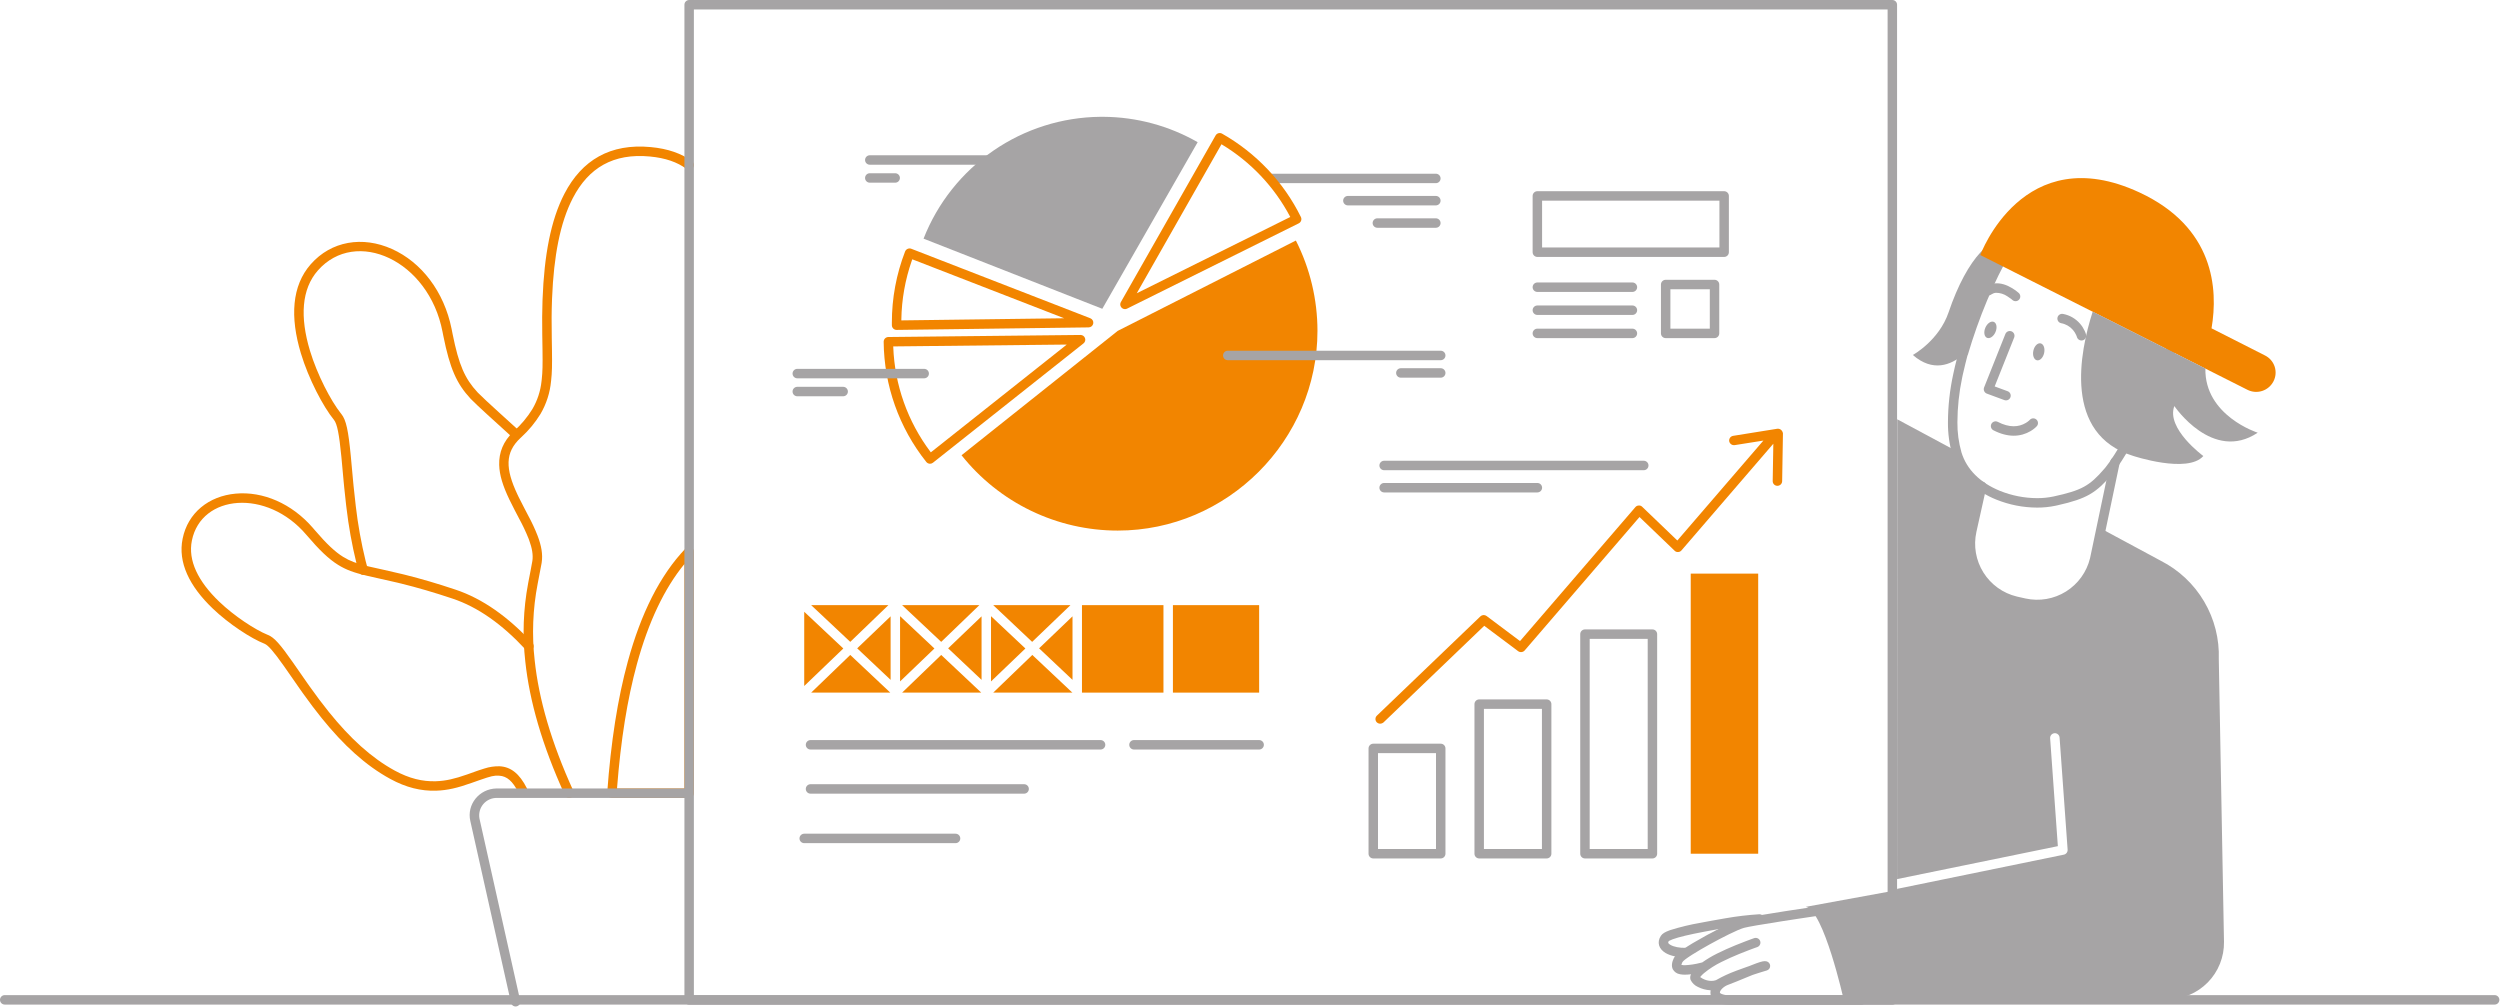 <svg width="1586" height="639" viewBox="0 0 1586 639" fill="none" xmlns="http://www.w3.org/2000/svg">
<g clip-path="url(#clip0)">
<path d="M197.149 167.618C210.13 152.878 229.997 149.582 248.666 157.963C267.352 166.352 281.738 184.934 286.504 208.711L286.976 211.122L287.14 211.944C291.087 231.544 294.887 240.195 302.94 248.863L303.22 249.163C307.484 253.595 325.973 270.106 328.651 272.615C328.95 272.881 329.193 273.205 329.365 273.566C329.537 273.927 329.635 274.32 329.653 274.72C329.671 275.12 329.609 275.519 329.471 275.895C329.332 276.27 329.12 276.614 328.846 276.907C328.572 277.199 328.243 277.433 327.877 277.596C327.512 277.759 327.117 277.847 326.717 277.855C326.316 277.863 325.919 277.791 325.547 277.643C325.175 277.495 324.836 277.274 324.551 276.993L321.968 274.636C315.933 269.167 302.152 256.764 298.684 253.097L298.547 252.951C289.641 243.365 285.408 233.727 281.26 213.133C281.093 212.302 280.924 211.447 280.755 210.568C272.046 165.078 225.706 144.275 201.655 171.587C191.267 183.374 190.22 201.16 196.62 222.41C201.233 237.726 209.913 254.32 216.243 262.258L216.525 262.608C219.644 266.443 220.989 273.247 222.525 289.095L224.002 305.151L224.316 308.404C224.767 312.981 225.216 317.07 225.71 321.11C227.058 332.767 229.132 344.328 231.92 355.726C232.359 357.471 232.815 359.193 233.29 360.893C233.396 361.272 233.426 361.669 233.379 362.06C233.332 362.451 233.208 362.829 233.015 363.173C232.821 363.516 232.562 363.818 232.252 364.061C231.942 364.304 231.587 364.484 231.208 364.59C230.828 364.696 230.432 364.726 230.041 364.679C229.649 364.632 229.271 364.508 228.928 364.315C228.585 364.121 228.283 363.862 228.04 363.552C227.797 363.242 227.617 362.887 227.511 362.508C227.022 360.757 226.552 358.984 226.101 357.189C223.252 345.55 221.132 333.744 219.754 321.841L219.525 319.948C219.112 316.466 218.73 312.906 218.345 308.997L217.945 304.807C217.606 301.163 216.868 292.985 216.72 291.407L216.556 289.685C215.172 275.445 213.895 268.875 211.877 266.394C205.026 257.994 195.786 240.428 190.877 224.139C183.941 201.111 185.106 181.292 197.149 167.618Z" fill="#F28500"/>
<path d="M149.596 313.15C166.763 311.617 185.041 319.359 198.463 334.865L199.763 336.383C207.268 345.124 212.543 350.083 217.686 353.275C221.942 355.919 226.215 357.5 233.372 359.229L234.401 359.471C237.001 360.057 249.867 362.9 255.141 364.192L257.326 364.734C267.178 367.207 277.338 370.166 288.95 374.055C306.163 379.792 322.339 391.292 337.7 407.859C337.971 408.147 338.182 408.486 338.322 408.857C338.461 409.227 338.526 409.621 338.512 410.017C338.499 410.412 338.407 410.801 338.243 411.161C338.078 411.521 337.844 411.845 337.554 412.114C337.264 412.383 336.923 412.592 336.552 412.729C336.18 412.866 335.786 412.928 335.39 412.911C334.995 412.895 334.607 412.801 334.248 412.633C333.889 412.466 333.567 412.23 333.3 411.938C318.574 396.054 303.2 385.129 287.047 379.743C275.156 375.761 264.83 372.772 254.787 370.282L252.092 369.628C245.737 368.123 233.567 365.441 232.605 365.213C224.496 363.288 219.542 361.49 214.518 358.369C208.544 354.659 202.663 349.059 194.315 339.243C169.34 309.859 127.679 313.581 121.739 342.905C119.132 355.572 125.692 368.859 139.063 381.685C148.706 390.929 161.808 399.459 169.603 402.65L169.995 402.808C174.008 404.38 177.901 408.933 185.676 420.029L194.686 432.977L196.306 435.277C200.672 441.422 204.636 446.717 208.706 451.759C222.12 468.378 235.593 480.77 250.443 488.87C259.543 493.852 268.031 495.895 276.488 495.619C282.834 495.412 288.437 494.085 296.404 491.298L302.299 489.19L303.699 488.702C305.032 488.245 306.173 487.877 307.272 487.555C310.411 486.523 313.704 486.038 317.007 486.121C324.087 486.508 329.579 490.832 334.179 499.948C334.365 500.301 334.479 500.687 334.514 501.084C334.549 501.481 334.505 501.881 334.383 502.261C334.262 502.641 334.066 502.992 333.807 503.296C333.549 503.599 333.232 503.848 332.876 504.027C332.52 504.206 332.132 504.313 331.734 504.341C331.336 504.368 330.937 504.317 330.56 504.188C330.182 504.06 329.834 503.857 329.536 503.593C329.237 503.329 328.995 503.007 328.822 502.648C325.184 495.438 321.522 492.476 316.94 492.126L316.399 492.095C313.358 491.949 311.811 492.256 304.04 494.965L299.14 496.693C290.248 499.844 283.973 501.375 276.685 501.613C267.151 501.924 257.597 499.625 247.566 494.132C231.927 485.602 217.904 472.705 204.038 455.525C200.127 450.68 196.324 445.625 192.195 439.842L190.347 437.234L180.777 423.487L179.832 422.145C173.669 413.437 170.191 409.412 167.914 408.435L167.801 408.389C159.319 405.039 145.275 395.949 134.914 386.014C120.205 371.915 112.751 356.812 115.863 341.705C119.163 325.388 132.374 314.687 149.596 313.15Z" fill="#F28500"/>
<path d="M358.071 122.907C369.16 101.534 387.176 90.879 412.879 93.313C423.705 94.325 432.368 97.354 438.993 102.295C439.631 102.771 440.054 103.48 440.168 104.268C440.283 105.055 440.08 105.856 439.604 106.493C439.129 107.131 438.419 107.554 437.632 107.669C436.844 107.783 436.044 107.581 435.406 107.105C429.72 102.865 422.106 100.205 412.317 99.287C389.133 97.092 373.396 106.398 363.4 125.672C355.31 141.272 351.317 162.525 350.239 189.052L350.197 190.116C349.897 198.047 349.882 204.339 350.045 214.446L350.17 222.062C350.311 232.094 350.205 236.311 349.631 241.48L349.6 241.753C348.923 249.112 346.636 256.232 342.9 262.609C339.551 268.059 335.459 273.015 330.741 277.334L330.147 277.893C320.347 287.043 320.547 297.346 328.307 313.793L329.087 315.418C330.047 317.387 331.087 319.418 332.716 322.527L335.065 327.027C337.337 331.188 339.341 335.49 341.065 339.906C343.48 346.258 344.425 351.706 343.665 356.75L343.517 357.65C342.935 360.998 341.278 369.364 341.102 370.32C337.995 386.358 337.358 402.776 339.212 419.006C341.824 443.441 349.595 470.784 363.829 501.96C363.994 502.319 364.086 502.706 364.101 503.1C364.115 503.494 364.052 503.888 363.915 504.258C363.777 504.627 363.568 504.966 363.299 505.255C363.031 505.544 362.708 505.777 362.349 505.941C361.99 506.105 361.602 506.196 361.208 506.21C360.814 506.224 360.42 506.16 360.051 506.022C359.681 505.883 359.343 505.673 359.055 505.404C358.766 505.135 358.534 504.811 358.371 504.452C343.877 472.706 335.93 444.741 333.246 419.644C331.365 403.181 331.963 386.53 335.019 370.244L335.289 368.78C335.733 366.471 337.433 357.862 337.734 355.862C338.297 352.121 337.59 347.814 335.663 342.588L335.283 341.588C333.537 337.247 331.534 333.014 329.283 328.912L326.519 323.621C325.072 320.838 324.119 318.938 323.135 316.888C319.022 308.272 316.871 301.482 316.684 294.949C316.456 287 319.305 279.98 325.671 273.867L326.05 273.508C330.59 269.436 334.525 264.735 337.734 259.548C340.923 254.112 342.907 248.054 343.553 241.784L343.694 240.562C344.209 235.807 344.304 231.697 344.168 222.055L344.01 212.239C343.892 203.83 343.918 198.004 344.156 191.116L344.2 189.889C345.246 162.056 349.379 139.672 358.071 122.907Z" fill="#F28500"/>
<path d="M437.2 506.2H388.2C387.788 506.2 387.38 506.115 387.002 505.951C386.624 505.786 386.284 505.545 386.003 505.243C385.722 504.942 385.506 504.585 385.369 504.196C385.232 503.807 385.177 503.394 385.207 502.983C387.571 470.463 391.852 443.204 398.294 419.646C400.378 412.026 402.711 404.746 405.229 398.016C407.667 391.451 410.468 385.026 413.617 378.771C416.541 372.968 419.852 367.367 423.528 362.008C426.981 356.983 430.828 352.24 435.034 347.825C435.309 347.532 435.641 347.299 436.009 347.138C436.378 346.978 436.775 346.895 437.177 346.894C437.574 346.889 437.968 346.963 438.336 347.112C438.704 347.262 439.038 347.483 439.319 347.762C439.601 348.042 439.824 348.376 439.975 348.743C440.126 349.11 440.203 349.503 440.2 349.9V503.2C440.2 503.996 439.884 504.759 439.321 505.321C438.759 505.884 437.996 506.2 437.2 506.2ZM434.2 357.8L434.072 357.956C421.431 373.394 411.34 394.686 404.081 421.229C397.956 443.629 393.822 469.421 391.443 500.078L391.434 500.2H434.2V357.8Z" fill="#F28500"/>
<path d="M436.3 500.2C437.081 500.199 437.831 500.503 438.392 501.047C438.952 501.591 439.279 502.331 439.302 503.112C439.324 503.893 439.042 504.651 438.515 505.227C437.987 505.803 437.256 506.15 436.476 506.195L436.3 506.2H315.3C313.656 506.164 312.024 506.496 310.524 507.169C309.024 507.843 307.693 508.842 306.627 510.095C305.561 511.347 304.788 512.821 304.363 514.41C303.938 515.998 303.872 517.662 304.17 519.279L330.028 634.845C330.2 635.607 330.068 636.406 329.66 637.073C329.252 637.739 328.6 638.22 327.842 638.413C327.085 638.606 326.283 638.495 325.605 638.106C324.928 637.716 324.43 637.078 324.216 636.326L324.173 636.155L298.376 520.872C295.961 510.365 304.042 500.4 314.968 500.2H315.3H436.3Z" fill="#A6A4A5"/>
<path d="M1200.5 637.4H437.2C436.404 637.4 435.641 637.084 435.079 636.521C434.516 635.959 434.2 635.196 434.2 634.4V3C434.2 2.204 434.516 1.441 435.079 0.879C435.641 0.316 436.404 0 437.2 0H1200.5C1201.3 0 1202.06 0.316 1202.62 0.879C1203.18 1.441 1203.5 2.204 1203.5 3V634.4C1203.5 635.196 1203.18 635.959 1202.62 636.521C1202.06 637.084 1201.3 637.4 1200.5 637.4ZM440.2 6V631.4H1197.5V6H440.2Z" fill="#A6A4A5"/>
<path d="M914 544.6H871.2C870.404 544.6 869.641 544.284 869.079 543.721C868.516 543.159 868.2 542.396 868.2 541.6V474.8C868.2 474.004 868.516 473.241 869.079 472.679C869.641 472.116 870.404 471.8 871.2 471.8H914C914.796 471.8 915.559 472.116 916.121 472.679C916.684 473.241 917 474.004 917 474.8V541.6C917 542.396 916.684 543.159 916.121 543.721C915.559 544.284 914.796 544.6 914 544.6ZM874.2 477.8V538.6H911V477.8H874.2Z" fill="#A6A4A5"/>
<path d="M981.2 544.6H938.4C937.604 544.6 936.841 544.284 936.279 543.721C935.716 543.159 935.4 542.396 935.4 541.6V446.7C935.4 445.904 935.716 445.141 936.279 444.579C936.841 444.016 937.604 443.7 938.4 443.7H981.2C981.996 443.7 982.759 444.016 983.321 444.579C983.884 445.141 984.2 445.904 984.2 446.7V541.6C984.2 542.396 983.884 543.159 983.321 543.721C982.759 544.284 981.996 544.6 981.2 544.6ZM941.4 449.7V538.6H978.2V449.7H941.4Z" fill="#A6A4A5"/>
<path d="M1048.3 544.6H1005.5C1004.7 544.6 1003.94 544.284 1003.38 543.721C1002.82 543.159 1002.5 542.396 1002.5 541.6V402.3C1002.5 401.504 1002.82 400.741 1003.38 400.179C1003.94 399.616 1004.7 399.3 1005.5 399.3H1048.3C1049.1 399.3 1049.86 399.616 1050.42 400.179C1050.98 400.741 1051.3 401.504 1051.3 402.3V541.6C1051.3 542.396 1050.98 543.159 1050.42 543.721C1049.86 544.284 1049.1 544.6 1048.3 544.6ZM1008.5 405.3V538.6H1045.3V405.3H1008.5Z" fill="#A6A4A5"/>
<path d="M1115.4 363.9H1072.6V541.6H1115.4V363.9Z" fill="#F28500"/>
<path d="M1129.9 272.7C1129.57 272.423 1129.19 272.218 1128.77 272.097C1128.36 271.977 1127.93 271.944 1127.5 272L1099.5 276.5C1098.72 276.626 1098.02 277.053 1097.55 277.689C1097.09 278.325 1096.89 279.119 1097 279.9C1097.14 280.67 1097.58 281.357 1098.21 281.821C1098.84 282.285 1099.62 282.492 1100.4 282.4L1118.7 279.5L1064.1 342.9L1041.8 321.5C1041.52 321.207 1041.17 320.983 1040.79 320.844C1040.41 320.705 1040 320.656 1039.6 320.7C1039.2 320.707 1038.8 320.8 1038.44 320.973C1038.08 321.145 1037.76 321.393 1037.5 321.7L964.3 406.7L943.1 390.8C942.531 390.368 941.827 390.151 941.113 390.187C940.4 390.224 939.722 390.512 939.2 391L873.5 454C872.934 454.546 872.606 455.293 872.587 456.079C872.568 456.866 872.861 457.628 873.4 458.2C873.689 458.487 874.033 458.715 874.41 458.869C874.788 459.024 875.192 459.102 875.6 459.1C876.37 459.076 877.109 458.794 877.7 458.3L941.6 397L963.1 413.1C963.712 413.552 964.47 413.761 965.227 413.687C965.984 413.613 966.687 413.262 967.2 412.7L1040.1 328L1062.4 349.4C1062.68 349.693 1063.03 349.917 1063.41 350.056C1063.79 350.195 1064.2 350.244 1064.6 350.2C1065 350.193 1065.4 350.1 1065.76 349.927C1066.12 349.755 1066.44 349.507 1066.7 349.2L1125 281.5L1124.6 305.2C1124.59 305.596 1124.67 305.989 1124.81 306.357C1124.96 306.724 1125.18 307.058 1125.46 307.338C1125.74 307.618 1126.08 307.838 1126.44 307.987C1126.81 308.135 1127.2 308.207 1127.6 308.2C1128.39 308.198 1129.16 307.881 1129.72 307.319C1130.28 306.757 1130.6 305.995 1130.6 305.2L1131.1 274.9C1130.97 274.05 1130.54 273.273 1129.9 272.7Z" fill="#F28500"/>
<path d="M698.2 469.5C698.981 469.499 699.731 469.803 700.292 470.347C700.852 470.891 701.179 471.631 701.202 472.412C701.224 473.193 700.942 473.951 700.414 474.527C699.887 475.103 699.156 475.45 698.376 475.495L698.2 475.5H514.2C513.419 475.501 512.669 475.197 512.108 474.653C511.548 474.109 511.221 473.369 511.198 472.588C511.175 471.807 511.458 471.049 511.985 470.473C512.513 469.897 513.244 469.55 514.024 469.505L514.2 469.5H698.2Z" fill="#A6A4A5"/>
<path d="M649.7 497.5C650.481 497.499 651.231 497.803 651.792 498.347C652.352 498.891 652.679 499.631 652.702 500.412C652.724 501.193 652.442 501.951 651.914 502.527C651.387 503.103 650.656 503.45 649.876 503.495L649.7 503.5H514.2C513.419 503.501 512.669 503.197 512.108 502.653C511.548 502.109 511.221 501.369 511.198 500.588C511.175 499.807 511.458 499.049 511.985 498.473C512.513 497.897 513.244 497.55 514.024 497.505L514.2 497.5H649.7Z" fill="#A6A4A5"/>
<path d="M606.2 528.9C606.981 528.899 607.731 529.203 608.292 529.747C608.852 530.291 609.179 531.031 609.202 531.812C609.224 532.593 608.942 533.351 608.414 533.927C607.887 534.503 607.156 534.85 606.376 534.895L606.2 534.9H510.2C509.419 534.901 508.669 534.597 508.108 534.053C507.548 533.509 507.221 532.769 507.198 531.988C507.175 531.207 507.458 530.449 507.985 529.873C508.513 529.297 509.244 528.95 510.024 528.905L510.2 528.9H606.2Z" fill="#A6A4A5"/>
<path d="M798.8 469.5C799.581 469.499 800.331 469.803 800.892 470.347C801.452 470.891 801.779 471.631 801.801 472.412C801.824 473.193 801.542 473.951 801.014 474.527C800.487 475.103 799.755 475.45 798.976 475.495L798.8 475.5H719.4C718.619 475.501 717.869 475.197 717.308 474.653C716.748 474.109 716.421 473.369 716.398 472.588C716.375 471.807 716.658 471.049 717.185 470.473C717.713 469.897 718.444 469.55 719.224 469.505L719.4 469.5H798.8Z" fill="#A6A4A5"/>
<path d="M601.5 411.3L622.7 431.3V391L601.5 411.3Z" fill="#F28500"/>
<path d="M571 432.3L592.8 411.4L571 390.9V432.3Z" fill="#F28500"/>
<path d="M679.1 383.9H630.1L654.8 407.2L679.1 383.9Z" fill="#F28500"/>
<path d="M597.1 415.5L572.3 439.4H622.5L597.1 415.5Z" fill="#F28500"/>
<path d="M628.7 432.3L650.5 411.4L628.7 390.9V432.3Z" fill="#F28500"/>
<path d="M510.2 388.1V435.2L535 411.4L510.2 388.1Z" fill="#F28500"/>
<path d="M539.4 415.5L514.6 439.4H564.8L539.4 415.5Z" fill="#F28500"/>
<path d="M563.6 383.9H514.6L539.4 407.2L563.6 383.9Z" fill="#F28500"/>
<path d="M680.4 431.3V391L659.2 411.3L680.4 431.3Z" fill="#F28500"/>
<path d="M543.8 411.3L565 431.3V391L543.8 411.3Z" fill="#F28500"/>
<path d="M654.9 415.5L630.1 439.4H680.3L654.9 415.5Z" fill="#F28500"/>
<path d="M621.3 383.9H572.3L597.1 407.2L621.3 383.9Z" fill="#F28500"/>
<path d="M738.1 383.9H686.4V439.4H738.1V383.9Z" fill="#F28500"/>
<path d="M798.8 383.9H744.1V439.4H798.8V383.9Z" fill="#F28500"/>
<path d="M680.2 439.4C680.3 439.5 680.3 439.5 680.4 439.5V439.4H680.2Z" fill="#F28500"/>
<path d="M1087.7 214.5H1056.7C1055.9 214.5 1055.14 214.184 1054.58 213.621C1054.02 213.059 1053.7 212.296 1053.7 211.5V180.5C1053.7 179.704 1054.02 178.941 1054.58 178.379C1055.14 177.816 1055.9 177.5 1056.7 177.5H1087.7C1088.5 177.5 1089.26 177.816 1089.82 178.379C1090.38 178.941 1090.7 179.704 1090.7 180.5V211.5C1090.7 212.296 1090.38 213.059 1089.82 213.621C1089.26 214.184 1088.5 214.5 1087.7 214.5ZM1059.7 183.5V208.5H1084.7V183.5H1059.7Z" fill="#A6A4A5"/>
<path d="M1093.8 163H975.3C974.504 163 973.741 162.684 973.179 162.121C972.616 161.559 972.3 160.796 972.3 160V124.3C972.3 123.504 972.616 122.741 973.179 122.179C973.741 121.616 974.504 121.3 975.3 121.3H1093.8C1094.6 121.3 1095.36 121.616 1095.92 122.179C1096.48 122.741 1096.8 123.504 1096.8 124.3V160C1096.8 160.796 1096.48 161.559 1095.92 162.121C1095.36 162.684 1094.6 163 1093.8 163ZM978.3 127.3V157H1090.8V127.3H978.3Z" fill="#A6A4A5"/>
<path d="M1035.6 208.5C1036.38 208.499 1037.13 208.803 1037.69 209.347C1038.25 209.891 1038.58 210.631 1038.6 211.412C1038.62 212.193 1038.34 212.951 1037.81 213.527C1037.29 214.103 1036.56 214.45 1035.78 214.495L1035.6 214.5H975.3C974.519 214.501 973.769 214.197 973.208 213.653C972.648 213.109 972.321 212.369 972.298 211.588C972.275 210.807 972.558 210.049 973.085 209.473C973.613 208.897 974.344 208.55 975.124 208.505L975.3 208.5H1035.6Z" fill="#A6A4A5"/>
<path d="M1035.6 193.8C1036.38 193.799 1037.13 194.103 1037.69 194.647C1038.25 195.191 1038.58 195.931 1038.6 196.712C1038.62 197.493 1038.34 198.251 1037.81 198.827C1037.29 199.403 1036.56 199.75 1035.78 199.795L1035.6 199.8H975.3C974.519 199.801 973.769 199.497 973.208 198.953C972.648 198.409 972.321 197.669 972.298 196.888C972.275 196.107 972.558 195.349 973.085 194.773C973.613 194.197 974.344 193.85 975.124 193.805L975.3 193.8H1035.6Z" fill="#A6A4A5"/>
<path d="M1035.6 179.2C1036.38 179.199 1037.13 179.503 1037.69 180.047C1038.25 180.591 1038.58 181.331 1038.6 182.112C1038.62 182.893 1038.34 183.651 1037.81 184.227C1037.29 184.803 1036.56 185.15 1035.78 185.195L1035.6 185.2H975.3C974.519 185.201 973.769 184.897 973.208 184.353C972.648 183.809 972.321 183.069 972.298 182.288C972.275 181.507 972.558 180.749 973.085 180.173C973.613 179.597 974.344 179.25 975.124 179.205L975.3 179.2H1035.6Z" fill="#A6A4A5"/>
<path d="M1042.8 292.3C1043.58 292.299 1044.33 292.603 1044.89 293.147C1045.45 293.691 1045.78 294.431 1045.8 295.212C1045.82 295.993 1045.54 296.751 1045.01 297.327C1044.49 297.903 1043.76 298.25 1042.98 298.295L1042.8 298.3H878.1C877.319 298.301 876.569 297.997 876.008 297.453C875.448 296.909 875.121 296.169 875.098 295.388C875.075 294.607 875.358 293.849 875.885 293.273C876.413 292.697 877.144 292.35 877.924 292.305L878.1 292.3H1042.8Z" fill="#A6A4A5"/>
<path d="M975.3 306.4C976.081 306.399 976.831 306.703 977.392 307.247C977.952 307.791 978.279 308.531 978.302 309.312C978.324 310.093 978.042 310.851 977.514 311.427C976.987 312.003 976.256 312.35 975.476 312.395L975.3 312.4H878.1C877.319 312.401 876.569 312.097 876.008 311.553C875.448 311.01 875.121 310.269 875.098 309.488C875.075 308.707 875.358 307.949 875.885 307.373C876.413 306.797 877.144 306.45 877.924 306.405L878.1 306.4H975.3Z" fill="#A6A4A5"/>
<path d="M709.1 209.9L822.1 152.6C831.098 170.361 835.791 189.99 835.8 209.9C835.8 279.4 778.6 336.6 709.1 336.6C690.049 336.603 671.244 332.306 654.085 324.03C636.926 315.753 621.857 303.711 610 288.8L709.1 209.9Z" fill="#F28500"/>
<path d="M910.9 110.2C911.681 110.199 912.431 110.503 912.992 111.047C913.552 111.591 913.879 112.331 913.902 113.112C913.925 113.893 913.642 114.651 913.115 115.227C912.587 115.803 911.856 116.15 911.076 116.195L910.9 116.2H806.2C805.419 116.201 804.669 115.897 804.108 115.353C803.548 114.809 803.221 114.069 803.198 113.288C803.176 112.507 803.458 111.749 803.985 111.173C804.513 110.597 805.244 110.25 806.024 110.205L806.2 110.2H910.9Z" fill="#A6A4A5"/>
<path d="M910.9 124.3C911.681 124.299 912.431 124.603 912.992 125.147C913.552 125.691 913.879 126.431 913.902 127.212C913.925 127.993 913.642 128.751 913.115 129.327C912.587 129.903 911.856 130.25 911.076 130.295L910.9 130.3H855.1C854.319 130.301 853.569 129.997 853.008 129.453C852.448 128.909 852.121 128.169 852.098 127.388C852.075 126.607 852.358 125.849 852.885 125.273C853.413 124.697 854.144 124.35 854.924 124.305L855.1 124.3H910.9Z" fill="#A6A4A5"/>
<path d="M910.9 138.5C911.681 138.499 912.431 138.803 912.992 139.347C913.552 139.891 913.879 140.631 913.902 141.412C913.925 142.193 913.642 142.951 913.115 143.527C912.587 144.103 911.856 144.45 911.076 144.495L910.9 144.5H873.8C873.019 144.501 872.269 144.197 871.708 143.653C871.148 143.109 870.821 142.369 870.798 141.588C870.775 140.807 871.058 140.049 871.585 139.473C872.113 138.897 872.844 138.55 873.624 138.505L873.8 138.5H910.9Z" fill="#A6A4A5"/>
<path d="M914 222.5C914.781 222.499 915.531 222.803 916.092 223.347C916.652 223.891 916.979 224.631 917.002 225.412C917.025 226.193 916.742 226.951 916.215 227.527C915.687 228.103 914.956 228.45 914.176 228.495L914 228.5H778.9C778.119 228.501 777.369 228.197 776.808 227.653C776.248 227.109 775.921 226.369 775.898 225.588C775.875 224.807 776.158 224.049 776.685 223.473C777.213 222.897 777.944 222.55 778.724 222.505L778.9 222.5H914Z" fill="#A6A4A5"/>
<path d="M914 233.6C914.781 233.599 915.531 233.903 916.092 234.447C916.652 234.991 916.979 235.731 917.002 236.512C917.025 237.293 916.742 238.051 916.215 238.627C915.687 239.203 914.956 239.55 914.176 239.595L914 239.6H888.7C887.919 239.601 887.169 239.297 886.608 238.753C886.048 238.209 885.721 237.469 885.698 236.688C885.676 235.907 885.958 235.149 886.485 234.573C887.013 233.997 887.744 233.65 888.524 233.605L888.7 233.6H914Z" fill="#A6A4A5"/>
<path d="M632.3 98.5C633.081 98.499 633.831 98.803 634.392 99.347C634.952 99.891 635.279 100.631 635.302 101.412C635.325 102.193 635.042 102.951 634.515 103.527C633.987 104.103 633.256 104.45 632.476 104.495L632.3 104.5H551.8C551.019 104.501 550.269 104.197 549.708 103.653C549.148 103.109 548.821 102.369 548.798 101.588C548.775 100.807 549.058 100.049 549.585 99.473C550.113 98.897 550.844 98.55 551.624 98.505L551.8 98.5H632.3Z" fill="#A6A4A5"/>
<path d="M567.9 109.9C568.681 109.899 569.431 110.203 569.992 110.747C570.552 111.291 570.879 112.031 570.902 112.812C570.925 113.593 570.642 114.351 570.115 114.927C569.587 115.503 568.856 115.85 568.076 115.895L567.9 115.9H551.8C551.019 115.901 550.269 115.597 549.708 115.053C549.148 114.509 548.821 113.769 548.798 112.988C548.775 112.207 549.058 111.449 549.585 110.873C550.113 110.297 550.844 109.95 551.624 109.905L551.8 109.9H567.9Z" fill="#A6A4A5"/>
<path d="M590 294.2C589.548 294.201 589.102 294.1 588.695 293.904C588.288 293.707 587.93 293.421 587.65 293.067C570.375 271.388 560.853 244.551 560.6 216.832C560.596 216.438 560.669 216.047 560.816 215.681C560.963 215.316 561.18 214.983 561.456 214.701C561.732 214.42 562.06 214.195 562.422 214.041C562.785 213.886 563.174 213.804 563.568 213.8L685.468 212.5H685.504C686.128 212.495 686.737 212.687 687.245 213.049C687.753 213.411 688.134 213.924 688.334 214.515C688.549 215.102 688.571 215.742 688.396 216.343C688.222 216.943 687.86 217.472 687.364 217.852L591.864 293.552C591.335 293.974 590.677 294.203 590 294.2ZM676.769 218.592L566.67 219.767L566.686 220.211C567.593 244.248 575.828 267.434 590.286 286.658L590.519 286.965L676.769 218.592Z" fill="#F28500"/>
<path d="M568.8 209.299C568.004 209.299 567.241 208.983 566.679 208.42C566.116 207.858 565.8 207.095 565.8 206.299V204.699C565.777 189.248 568.626 173.928 574.2 159.518C574.42 158.954 574.805 158.47 575.305 158.128C575.804 157.785 576.395 157.601 577 157.599C577.371 157.598 577.739 157.666 578.085 157.799L691.685 201.899C692.337 202.15 692.881 202.62 693.223 203.228C693.565 203.836 693.685 204.545 693.561 205.232C693.437 205.919 693.077 206.541 692.543 206.992C692.01 207.442 691.336 207.692 690.638 207.699L568.839 209.299H568.8ZM578.749 164.499L578.422 165.423C574.246 177.405 572.016 189.979 571.817 202.666L571.81 203.259L675.11 201.902L578.749 164.499Z" fill="#F28500"/>
<path d="M713.685 196.114C713.156 196.108 712.637 195.964 712.181 195.696C711.725 195.428 711.347 195.045 711.085 194.585C710.819 194.136 710.678 193.623 710.678 193.101C710.678 192.579 710.819 192.066 711.085 191.617L771.185 85.917C771.38 85.574 771.64 85.273 771.951 85.03C772.262 84.788 772.618 84.609 772.998 84.505C773.379 84.4 773.776 84.371 774.167 84.42C774.558 84.469 774.936 84.595 775.279 84.79C786.022 90.876 795.796 98.53 804.279 107.501C812.754 116.45 819.838 126.62 825.292 137.673C825.642 138.385 825.695 139.207 825.441 139.959C825.187 140.711 824.646 141.332 823.936 141.686L715.036 195.786C714.617 195.999 714.155 196.111 713.685 196.114ZM774.907 91.52L721.162 186.042L818.551 137.66L818.362 137.301C808.376 118.497 793.482 102.749 775.262 91.733L774.907 91.52Z" fill="#F28500"/>
<path d="M759.8 90.2C741.615 79.791 721.053 74.246 700.1 74.1H698.1C673.823 74.331 650.169 81.813 630.176 95.587C610.183 109.361 594.764 128.798 585.9 151.4L699.3 195.9L759.8 90.2Z" fill="#A6A4A5"/>
<path d="M586.3 234C587.081 233.999 587.831 234.303 588.392 234.847C588.952 235.391 589.279 236.131 589.302 236.912C589.325 237.693 589.042 238.451 588.515 239.027C587.987 239.603 587.256 239.95 586.476 239.995L586.3 240H505.8C505.019 240.001 504.269 239.697 503.708 239.153C503.148 238.609 502.821 237.869 502.798 237.088C502.775 236.307 503.058 235.549 503.585 234.973C504.113 234.397 504.844 234.05 505.624 234.005L505.8 234H586.3Z" fill="#A6A4A5"/>
<path d="M534.9 245.4C535.681 245.399 536.431 245.703 536.992 246.247C537.552 246.791 537.879 247.531 537.902 248.312C537.925 249.093 537.642 249.851 537.115 250.427C536.587 251.003 535.856 251.35 535.076 251.395L534.9 251.4H505.8C505.019 251.401 504.269 251.097 503.708 250.553C503.148 250.009 502.821 249.269 502.798 248.488C502.775 247.707 503.058 246.949 503.585 246.373C504.113 245.797 504.844 245.45 505.624 245.405L505.8 245.4H534.9Z" fill="#A6A4A5"/>
<path d="M1116.01 580.006C1116.8 579.965 1117.58 580.237 1118.17 580.763C1118.75 581.289 1119.11 582.026 1119.16 582.815C1119.21 583.604 1118.95 584.38 1118.43 584.975C1117.91 585.57 1117.18 585.936 1116.39 585.994C1109.96 586.402 1103.56 587.138 1097.21 588.2L1088.75 589.686L1085.08 590.347C1084.15 590.517 1083.26 590.682 1082.39 590.847L1081.1 591.091C1071.77 592.866 1065.07 594.433 1061.17 595.871C1060.44 596.127 1059.73 596.438 1059.05 596.8C1058.93 596.868 1058.83 596.931 1058.74 596.986L1058.63 597.07C1058.04 598.016 1058.22 598.514 1059.55 599.324L1059.72 599.424C1061.87 600.687 1065.56 601.432 1069.39 601.299C1069.79 601.285 1070.18 601.35 1070.55 601.488C1070.92 601.626 1071.26 601.836 1071.55 602.104C1071.83 602.373 1072.07 602.697 1072.23 603.055C1072.39 603.414 1072.48 603.802 1072.5 604.195C1072.51 604.589 1072.45 604.982 1072.31 605.351C1072.17 605.721 1071.96 606.059 1071.69 606.347C1071.42 606.635 1071.1 606.868 1070.74 607.031C1070.38 607.194 1070 607.285 1069.6 607.299C1064.71 607.468 1059.91 606.499 1056.68 604.599C1052.4 602.08 1050.92 597.848 1053.69 593.653C1054.63 592.221 1056.37 591.247 1059.09 590.24L1059.71 590.018C1065.92 588.08 1072.24 586.553 1078.65 585.449L1081.28 584.948C1082.82 584.659 1084.42 584.365 1086.16 584.048L1094.68 582.545C1101.74 581.307 1108.86 580.46 1116.01 580.006Z" fill="#A6A4A5"/>
<path d="M1098.52 637.487C1094.33 637.487 1091.05 636.846 1088.76 635.581C1087.69 635.063 1086.79 634.261 1086.14 633.261C1085.5 632.262 1085.14 631.105 1085.1 629.916V629.676C1085.1 629.246 1085.13 628.816 1085.21 628.393L1085.24 628.218L1084.96 628.206C1082.23 628.069 1079.56 627.351 1077.13 626.1C1075.12 625.202 1073.49 623.625 1072.52 621.646L1072.45 621.452C1072.13 620.35 1072.23 619.167 1072.74 618.136L1072.77 618.062L1072.57 618.088C1071.35 618.245 1070.12 618.328 1068.89 618.338C1067.93 618.348 1066.97 618.268 1066.03 618.1L1065.78 618.045C1064.82 617.906 1063.91 617.546 1063.12 616.993C1062.33 616.44 1061.67 615.71 1061.21 614.86C1060.31 612.984 1060.56 610.47 1061.9 607.781C1063.3 604.916 1069.72 600.428 1082.1 593.656L1083.96 592.646C1092.46 588.069 1100.78 584.118 1104.17 583.038L1104.76 582.862C1107.53 582.09 1116.43 580.545 1131.98 578.139L1135.3 577.628C1139.5 576.985 1144 576.305 1148.7 575.607L1160.65 573.846L1166.28 573.031C1166.99 572.928 1167.71 573.083 1168.32 573.467C1168.92 573.851 1169.37 574.439 1169.58 575.125L1169.62 575.296L1183.72 633.696C1183.83 634.123 1183.84 634.567 1183.75 634.998C1183.66 635.428 1183.48 635.834 1183.22 636.187C1182.96 636.54 1182.62 636.831 1182.24 637.04C1181.85 637.249 1181.42 637.37 1180.98 637.396L1180.81 637.401H1101.31L1100.97 637.421C1100.12 637.464 1099.3 637.487 1098.52 637.487ZM1119.59 609.754C1119.92 609.753 1120.25 609.786 1120.58 609.854L1120.66 609.873C1121.31 610.021 1121.9 610.38 1122.32 610.895C1122.74 611.41 1122.98 612.051 1123 612.717C1123.02 613.382 1122.81 614.035 1122.42 614.572C1122.02 615.109 1121.46 615.5 1120.82 615.683L1119.95 615.937L1118.35 616.418C1117.55 616.661 1116.83 616.887 1116.12 617.109L1115.53 617.296C1114.6 617.59 1113.71 617.879 1112.87 618.155L1111.85 618.5L1108.59 619.824L1101.71 622.654C1099.63 623.5 1098.29 624.026 1096.94 624.53L1096.4 624.73C1093.45 625.777 1091.09 628.265 1091.1 629.63C1091.1 629.918 1091.3 630.193 1092.24 630.601C1094.21 631.288 1096.3 631.594 1098.39 631.501C1099.07 631.501 1099.8 631.481 1100.56 631.441L1101.01 631.415L1101.2 631.409H1176.99L1164.42 579.36L1157.47 580.375L1149.58 581.541C1146.01 582.074 1142.85 582.547 1139.94 582.989L1130.6 584.426C1117.14 586.526 1108.78 587.979 1106.42 588.626L1106.22 588.683C1102.28 589.813 1092.51 594.747 1084.58 599.138C1077.13 603.261 1068.13 608.696 1067.28 610.438C1067.04 610.888 1066.85 611.362 1066.72 611.852L1066.68 612.006V612.082L1066.83 612.129L1067.05 612.181C1067.65 612.297 1068.26 612.35 1068.88 612.34C1072.21 612.185 1075.52 611.68 1078.75 610.832L1079.92 610.553L1079.97 610.513C1082.82 608.496 1085.82 606.697 1088.94 605.13L1089.35 604.922C1091.12 604.03 1093.09 603.099 1095.2 602.155C1098.86 600.519 1102.93 598.848 1107.31 597.186L1108.52 596.73C1109.09 596.517 1109.66 596.304 1110.23 596.096L1111.6 595.596L1112.82 595.163C1113.56 594.903 1114.37 594.943 1115.08 595.273C1115.79 595.603 1116.34 596.197 1116.62 596.929C1116.9 597.661 1116.88 598.472 1116.57 599.19C1116.26 599.908 1115.68 600.475 1114.95 600.771L1113.33 601.352L1112.29 601.728C1111.34 602.077 1110.38 602.435 1109.44 602.793C1105.17 604.415 1101.2 606.042 1097.65 607.631C1095.62 608.539 1093.73 609.431 1092.06 610.277C1088.08 612.218 1084.34 614.621 1080.92 617.438C1080.12 618.116 1079.38 618.866 1078.71 619.68L1078.59 619.838L1078.77 619.983C1079.62 620.597 1080.54 621.095 1081.51 621.463C1082.85 621.993 1084.28 622.273 1085.71 622.288C1086.7 622.294 1087.67 622.135 1088.6 621.817L1088.68 621.792L1088.93 621.638C1092.81 619.433 1096.87 617.548 1101.06 616L1101.71 615.748C1103.75 614.965 1105.97 614.164 1108.28 613.368L1109.71 612.886L1111.1 612.33C1115.95 610.4 1118.09 609.754 1119.59 609.754Z" fill="#A6A4A5"/>
<path d="M1407.6 418.2C1408.05 405.386 1404.84 392.709 1398.34 381.656C1391.84 370.604 1382.32 361.634 1370.9 355.8L1333.2 335.5L1329.1 354.1C1326.95 363.805 1321.03 372.258 1312.65 377.603C1304.27 382.947 1294.11 384.744 1284.4 382.6L1279.5 381.5C1269.79 379.348 1261.34 373.431 1256 365.049C1250.65 356.667 1248.86 346.507 1251 336.8L1257.3 308.5C1250.1 303.5 1244.4 296.7 1241.7 287.9C1241.5 287.3 1241.4 286.7 1241.2 286.2L1203.6 266L1203.5 557.7L1305.5 536.8L1300.6 468.3C1300.56 467.511 1300.83 466.738 1301.35 466.148C1301.88 465.558 1302.61 465.197 1303.4 465.145C1304.19 465.092 1304.97 465.352 1305.57 465.867C1306.16 466.383 1306.54 467.113 1306.6 467.9L1311.7 539C1311.75 539.733 1311.54 540.462 1311.1 541.05C1310.66 541.638 1310.02 542.047 1309.3 542.2L1203.5 563.9V564.7L1145.6 575.3C1157 577.5 1169.6 634 1169.6 634H1375C1379.76 633.995 1384.48 633.043 1388.87 631.2C1393.26 629.357 1397.25 626.658 1400.59 623.262C1403.93 619.866 1406.56 615.839 1408.33 611.416C1410.1 606.994 1410.97 602.263 1410.9 597.5L1407.6 418.2Z" fill="#A6A4A5"/>
<path d="M1338.86 292.484C1339.03 291.73 1339.49 291.07 1340.13 290.643C1340.78 290.215 1341.56 290.053 1342.32 290.19C1343.08 290.326 1343.76 290.751 1344.22 291.376C1344.67 292.001 1344.87 292.777 1344.76 293.543L1344.73 293.717L1331.93 354.752C1329.63 365.121 1323.35 374.172 1314.44 379.955C1305.53 385.737 1294.71 387.789 1284.3 385.667L1283.64 385.527L1278.74 384.427C1268.38 382.127 1259.33 375.846 1253.54 366.938C1247.76 358.029 1245.71 347.206 1247.83 336.799L1247.97 336.145L1254.27 307.845C1254.44 307.082 1254.9 306.416 1255.55 305.987C1256.21 305.558 1257 305.4 1257.77 305.548C1258.53 305.695 1259.21 306.135 1259.66 306.776C1260.11 307.416 1260.29 308.205 1260.16 308.976L1260.13 309.149L1253.83 337.449C1251.88 346.283 1253.47 355.531 1258.28 363.199C1263.08 370.868 1270.7 376.342 1279.5 378.444L1280.05 378.573L1284.95 379.673C1293.78 381.624 1303.02 380.032 1310.69 375.237C1318.35 370.443 1323.83 362.831 1325.94 354.039L1326.06 353.484L1338.86 292.484Z" fill="#A6A4A5"/>
<path d="M1292.33 322.021C1283.48 321.995 1274.72 320.28 1266.51 316.968C1259.94 314.38 1253.95 310.51 1248.88 305.583C1244.13 300.915 1240.61 295.143 1238.63 288.783C1236.68 281.994 1235.71 274.958 1235.78 267.893C1235.82 257.601 1236.95 247.343 1239.15 237.287C1239.84 233.966 1240.62 230.675 1241.46 227.504C1241.56 227.138 1241.65 226.814 1241.73 226.514L1241.99 225.595L1242.23 224.742L1242.5 223.827V223.818L1242.52 223.755C1245.98 211.953 1250.07 200.346 1254.78 188.987C1259.3 178.022 1264.53 167.368 1270.46 157.098L1271.12 155.973L1271.4 155.507C1274.97 149.364 1280.13 144.291 1286.33 140.815C1292.37 137.643 1299.12 136.045 1305.94 136.168C1307.94 136.172 1309.93 136.28 1311.91 136.492C1318.24 137.22 1324.44 138.742 1330.38 141.023C1333.56 142.205 1336.67 143.572 1339.68 145.117L1340.7 145.652C1347.2 149.044 1353.27 153.192 1358.79 158.01C1363.64 162.264 1367.86 167.179 1371.34 172.61C1374.59 177.74 1377.06 183.319 1378.69 189.168C1380.31 195.103 1381.14 201.226 1381.16 207.379C1381.18 216.183 1379.86 224.938 1377.25 233.348C1376.39 236.186 1375.42 238.933 1374.35 241.515C1373.61 243.321 1373.05 244.506 1372.71 245.183L1372.55 245.499L1369.81 250.669C1369.43 251.379 1369.03 252.11 1368.63 252.863L1366.82 256.21C1363.38 262.567 1360.07 268.537 1356.99 273.953C1356.56 274.718 1356.2 275.341 1355.87 275.912L1354.43 278.422C1347.89 289.71 1343.24 296.946 1340.19 300.544L1339.86 300.928C1335.27 306.313 1331.1 310.537 1325.67 313.648C1320.86 316.405 1314.94 318.411 1305.24 320.57L1304.03 320.835C1300.19 321.645 1296.26 322.043 1292.33 322.021ZM1248.19 225.418C1247.65 227.503 1246.21 233.042 1245.25 237.441L1245.08 238.224L1244.78 239.666C1242.83 248.934 1241.82 258.378 1241.78 267.851C1241.71 274.331 1242.58 280.786 1244.36 287.016C1247.69 297.809 1256.14 306.245 1268.78 311.411C1276.27 314.426 1284.26 315.991 1292.33 316.022C1295.84 316.043 1299.33 315.689 1302.76 314.968C1320.49 311.113 1325.62 308.319 1334.99 297.382L1335.77 296.471C1338.61 293.048 1343.26 285.763 1349.58 274.817L1350.67 272.924L1351.78 270.983C1355.1 265.135 1358.72 258.594 1362.52 251.54L1362.94 250.772C1363.76 249.238 1364.54 247.784 1365.25 246.452L1367.11 242.952L1367.41 242.352C1367.48 242.218 1367.55 242.052 1367.64 241.868L1367.98 241.125C1368.16 240.725 1368.32 240.371 1368.46 240.025L1368.8 239.225C1369.79 236.819 1370.7 234.255 1371.5 231.602C1373.93 223.772 1375.16 215.619 1375.15 207.421C1374.96 182.98 1362.42 163.979 1337.88 150.944C1334.77 149.301 1331.56 147.865 1328.27 146.644C1322.81 144.541 1317.1 143.135 1311.28 142.459C1309.51 142.269 1307.72 142.171 1305.93 142.168C1292.89 142.168 1282.92 147.841 1276.28 159.031L1275.63 160.131C1265.01 178.336 1255.3 201.533 1248.28 225.445L1248.19 225.418Z" fill="#A6A4A5"/>
<path d="M1245.4 224.5C1251.3 204.5 1260.7 179.2 1273.7 157.4C1274.27 156.396 1274.91 155.428 1275.6 154.5C1265.1 146.3 1248 163.2 1236.2 198.1C1230.1 216.1 1213.5 225.2 1213.5 225.2C1226.2 236.3 1237.7 231.5 1245.2 225.2C1245.3 224.8 1245.3 224.5 1245.4 224.5Z" fill="#A6A4A5"/>
<path d="M1272.21 211.89C1272.5 211.164 1273.06 210.578 1273.77 210.259C1274.49 209.939 1275.3 209.909 1276.03 210.177C1276.76 210.444 1277.36 210.988 1277.7 211.691C1278.04 212.395 1278.09 213.203 1277.85 213.944L1277.79 214.11L1265.42 245.151L1273.64 248.186C1274.36 248.451 1274.95 248.981 1275.29 249.666C1275.63 250.351 1275.69 251.141 1275.47 251.873L1275.41 252.04C1275.15 252.758 1274.62 253.347 1273.93 253.688C1273.25 254.028 1272.46 254.094 1271.73 253.871L1271.56 253.815L1260.46 249.715C1259.73 249.446 1259.13 248.903 1258.8 248.202C1258.46 247.501 1258.41 246.697 1258.65 245.958L1258.71 245.789L1272.21 211.89Z" fill="#A6A4A5"/>
<path d="M1265.94 210.646C1267.14 207.855 1266.67 204.975 1264.9 204.213C1263.12 203.451 1260.71 205.097 1259.51 207.888C1258.32 210.68 1258.78 213.56 1260.56 214.322C1262.34 215.084 1264.75 213.438 1265.94 210.646Z" fill="#A6A4A5"/>
<path d="M1296.8 223.954C1297.46 220.988 1296.46 218.245 1294.57 217.829C1292.68 217.412 1290.62 219.479 1289.97 222.445C1289.31 225.411 1290.31 228.154 1292.2 228.57C1294.09 228.987 1296.15 226.92 1296.8 223.954Z" fill="#A6A4A5"/>
<path d="M1305.26 201.511C1305.41 200.731 1305.87 200.045 1306.54 199.603C1307.2 199.162 1308.01 199.002 1308.79 199.158C1313.01 199.942 1316.83 202.144 1319.62 205.399C1320.81 206.783 1321.8 208.327 1322.56 209.986C1322.9 210.716 1323.19 211.474 1323.4 212.251C1323.6 213.007 1323.49 213.809 1323.11 214.487C1322.72 215.166 1322.09 215.667 1321.34 215.884C1320.59 216.102 1319.78 216.019 1319.09 215.652C1318.4 215.286 1317.88 214.665 1317.64 213.922L1317.55 213.608C1317.43 213.226 1317.28 212.852 1317.1 212.487C1316.58 211.337 1315.89 210.266 1315.07 209.306C1313.15 207.069 1310.51 205.562 1307.61 205.041C1306.83 204.885 1306.14 204.425 1305.7 203.763C1305.26 203.101 1305.1 202.291 1305.26 201.511Z" fill="#A6A4A5"/>
<path d="M1265.83 179.763C1269.42 179.501 1273.04 180.714 1276.57 182.847C1278.05 183.727 1279.44 184.746 1280.73 185.89C1281.3 186.431 1281.64 187.177 1281.67 187.966C1281.7 188.755 1281.42 189.523 1280.88 190.105C1280.35 190.686 1279.61 191.034 1278.82 191.072C1278.03 191.11 1277.26 190.836 1276.67 190.309L1276.55 190.198C1276.39 190.065 1276.15 189.867 1275.85 189.622C1275.09 189.028 1274.29 188.48 1273.47 187.981C1271.35 186.531 1268.84 185.753 1266.27 185.747C1265.28 185.81 1264.33 186.127 1263.5 186.666L1263.25 186.839C1262.6 187.292 1261.8 187.472 1261.02 187.339C1260.24 187.205 1259.55 186.77 1259.09 186.128C1258.63 185.486 1258.44 184.688 1258.56 183.907C1258.69 183.127 1259.12 182.428 1259.75 181.961C1261.54 180.675 1263.64 179.914 1265.83 179.763Z" fill="#A6A4A5"/>
<path d="M1436.9 225.5L1403 208.3C1407.3 183.1 1404.6 144.1 1357.3 122.1C1283.3 87.7 1256.3 161.8 1256.3 161.8L1425.8 247.3C1428.71 248.763 1432.07 249.016 1435.16 248.004C1438.26 246.992 1440.82 244.798 1442.3 241.9C1443.04 240.471 1443.48 238.91 1443.61 237.308C1443.73 235.706 1443.54 234.095 1443.04 232.569C1442.53 231.042 1441.73 229.631 1440.68 228.418C1439.62 227.204 1438.34 226.212 1436.9 225.5Z" fill="#F28500"/>
<path d="M1291.88 266.145C1292.17 266.405 1292.42 266.721 1292.59 267.074C1292.76 267.427 1292.87 267.812 1292.89 268.205C1292.92 268.598 1292.87 268.992 1292.74 269.365C1292.61 269.738 1292.41 270.083 1292.15 270.379C1291.81 270.755 1291.45 271.109 1291.06 271.439C1290.18 272.2 1289.24 272.879 1288.24 273.469C1281.88 277.243 1273.84 277.723 1264.62 272.969C1263.92 272.604 1263.38 271.973 1263.14 271.214C1262.9 270.456 1262.97 269.632 1263.33 268.925C1263.7 268.218 1264.33 267.684 1265.09 267.442C1265.84 267.2 1266.67 267.269 1267.38 267.634C1274.69 271.41 1280.54 271.06 1285.18 268.308C1285.86 267.903 1286.51 267.438 1287.12 266.916L1287.36 266.694L1287.64 266.42C1287.9 266.124 1288.22 265.881 1288.57 265.707C1288.93 265.533 1289.31 265.43 1289.7 265.405C1290.1 265.379 1290.49 265.431 1290.86 265.558C1291.24 265.685 1291.58 265.885 1291.88 266.145Z" fill="#A6A4A5"/>
<path d="M1399.1 233.8L1327.6 197.7C1319.3 223.6 1308.9 275.5 1353.2 289.2C1353.2 289.2 1387.8 300.7 1397.8 289.3C1397.8 289.3 1374 271.9 1379.4 257.6C1379.4 257.6 1403.7 293.6 1432.3 274.5C1432.2 274.5 1398.5 263.7 1399.1 233.8Z" fill="#A6A4A5"/>
<path d="M1582.6 631.3C1583.38 631.299 1584.13 631.603 1584.69 632.147C1585.25 632.691 1585.58 633.431 1585.6 634.212C1585.62 634.993 1585.34 635.751 1584.81 636.327C1584.29 636.903 1583.56 637.25 1582.78 637.295L1582.6 637.3H3C2.219 637.301 1.469 636.997 0.908 636.453C0.348 635.909 0.021 635.169 -0.002 634.388C-0.025 633.607 0.258 632.849 0.785 632.273C1.313 631.697 2.044 631.35 2.824 631.305L3 631.3H1582.6Z" fill="#A6A4A5"/>
</g>
<defs>
<clipPath id="clip0">
<rect width="1586" height="639" fill="white"/>
</clipPath>
</defs>
</svg>
